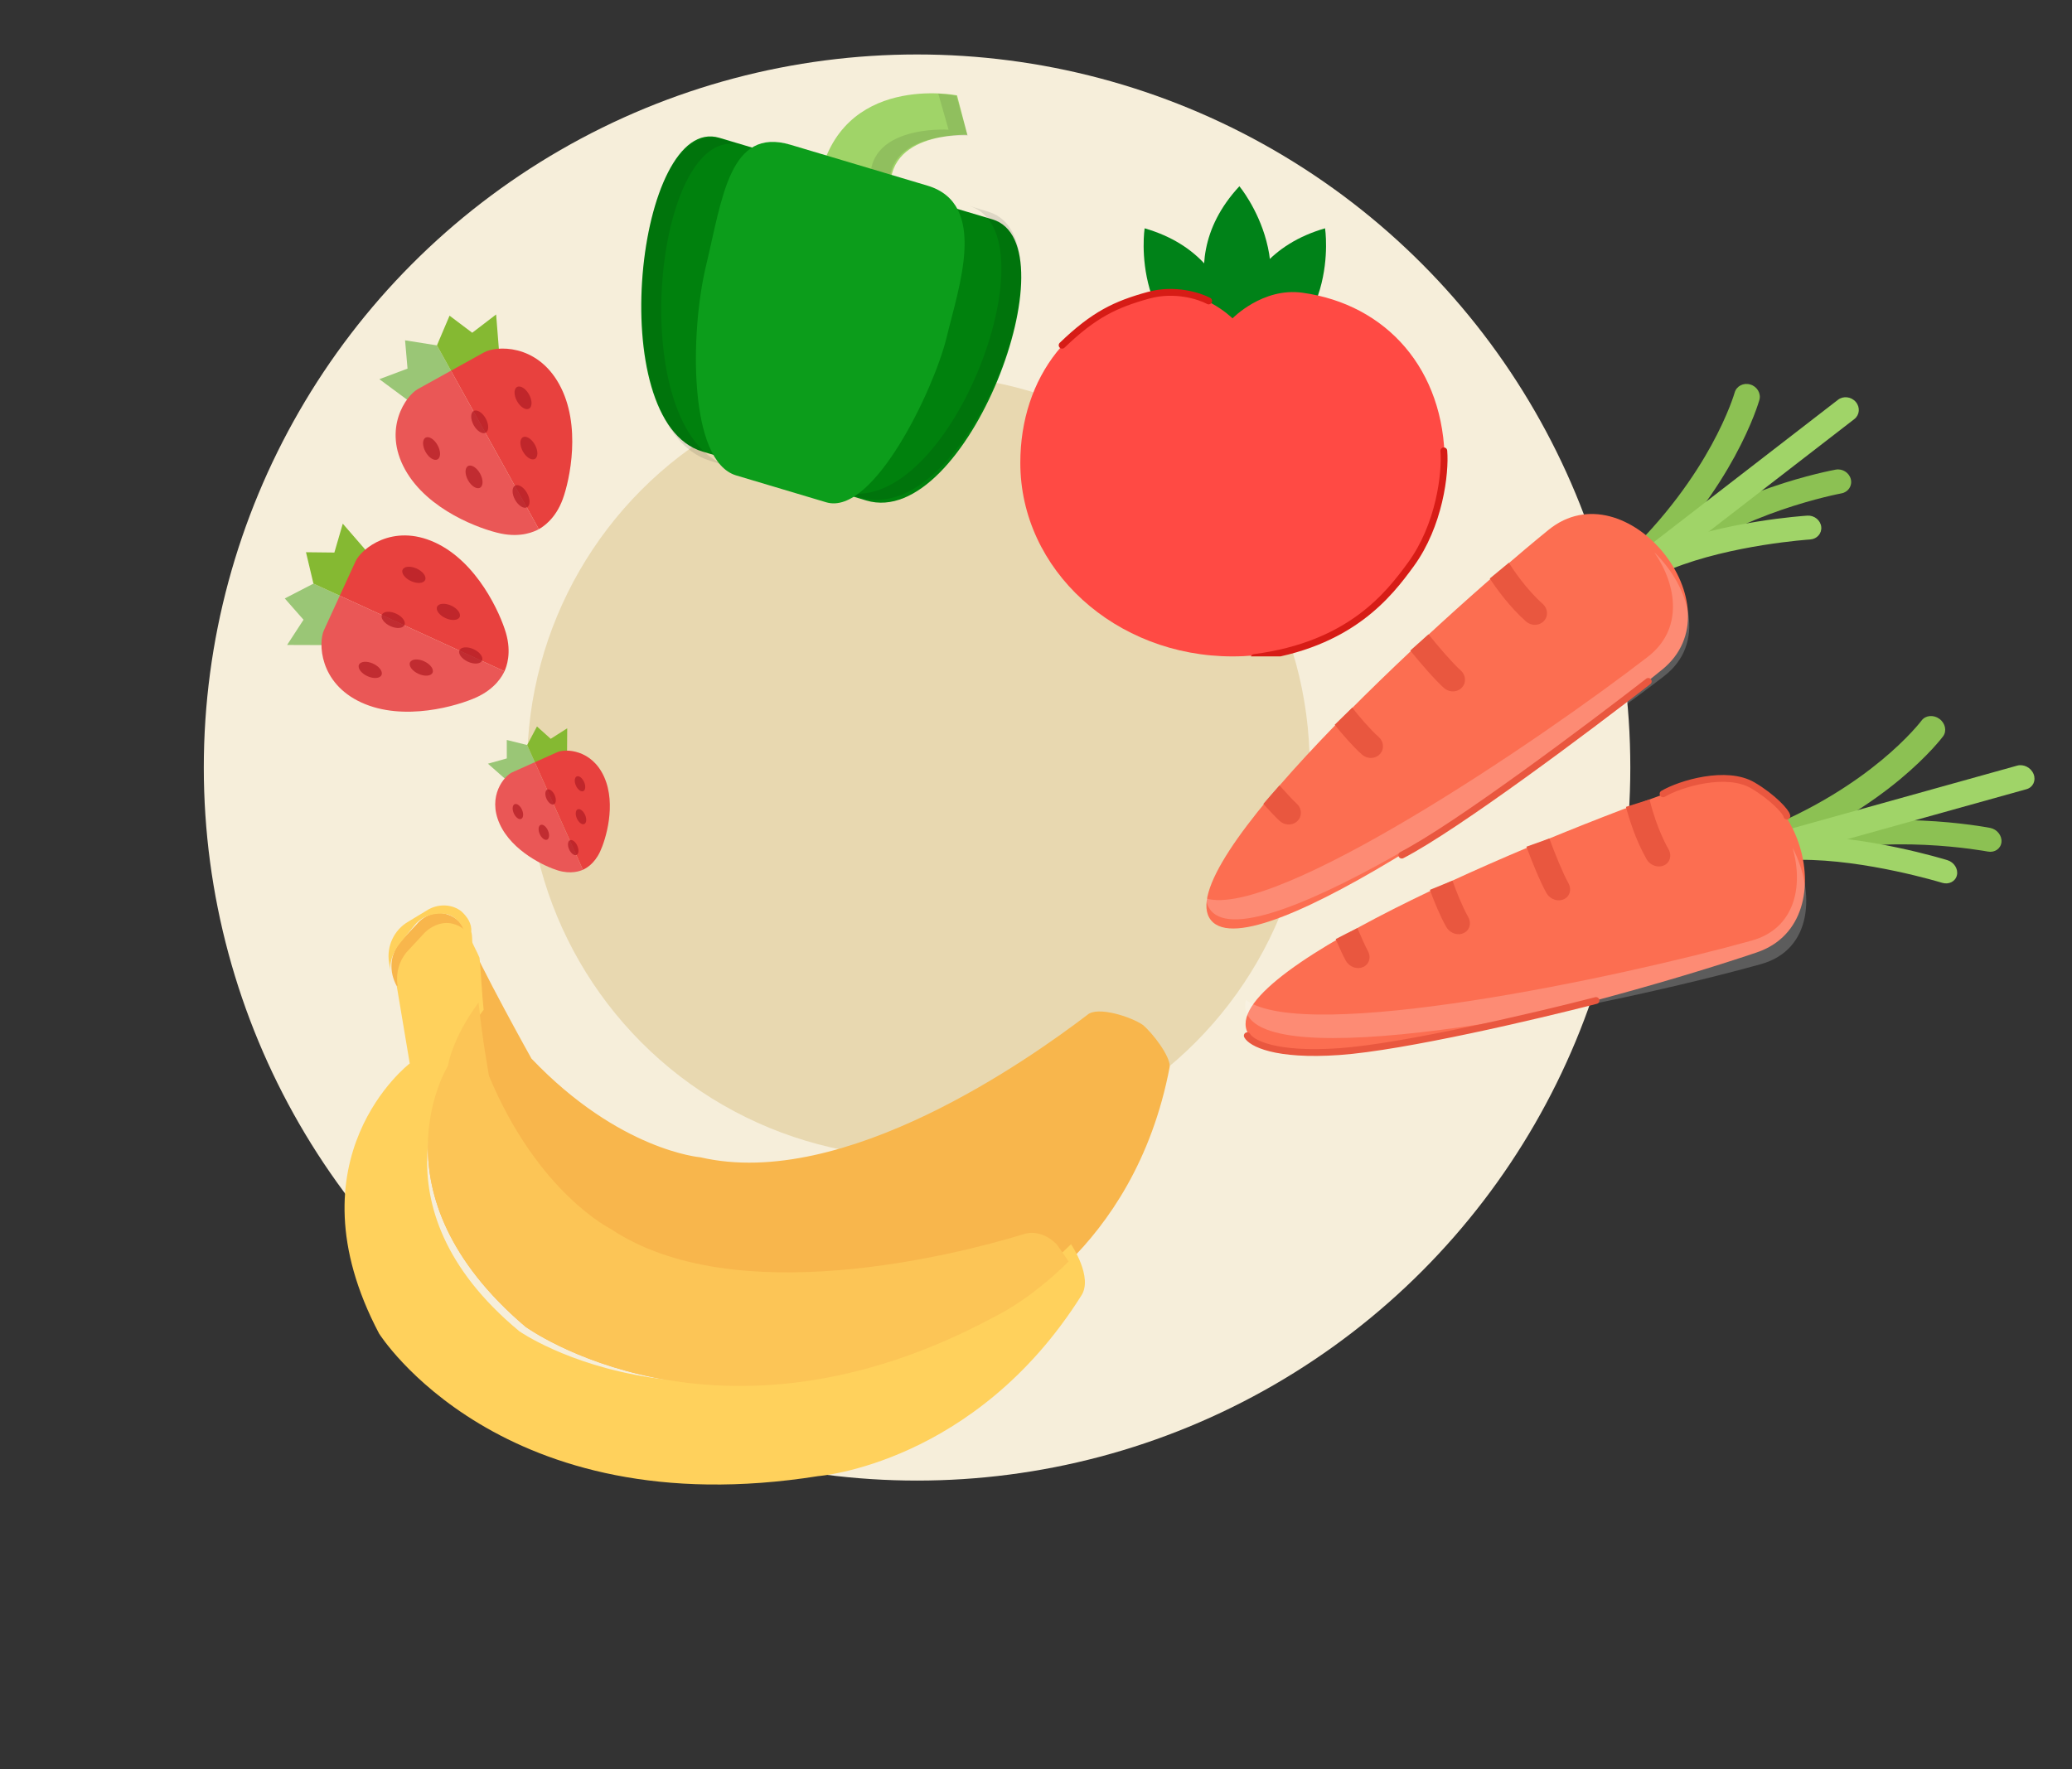 <svg width="912" height="779" viewBox="0 0 912 779" fill="none" xmlns="http://www.w3.org/2000/svg">
<rect x="0" y="0" width="912" height="779" fill="#333333" stroke="none"/>
<circle cx="403.646" cy="337.921" r="313.942" fill="#F6EEDA"/>
<circle cx="404.244" cy="337.323" r="172.22" fill="#E8D8B0"/>
<g clip-path="url(#clip0_345_100)">
<path d="M544.61 165.537C544.61 165.537 552.255 114.54 503.813 100.516C503.819 100.516 496.168 150.235 544.61 165.537Z" fill="#008218"/>
<path d="M542.434 165.537C542.434 165.537 534.786 114.54 583.231 100.516C583.225 100.516 590.879 150.235 542.434 165.537Z" fill="#008218"/>
<path d="M544.042 158.737C544.042 158.737 511.224 118.968 545.525 82C545.525 82 577.69 120.678 544.042 158.737Z" fill="#008218"/>
<path d="M635.899 203.807C635.899 250.858 594.08 289 542.497 289C490.908 289 449.098 250.858 449.098 203.807C449.098 166.211 471.66 136.124 509.764 129.155C528.125 125.799 542.497 140.167 542.497 140.167C542.497 140.167 555.733 126.439 573.284 128.877C610.236 134.008 635.899 162.635 635.899 203.807Z" fill="#FF4A44"/>
<path d="M635.5 198.5C636.333 208.333 633.571 231.298 621 248.5C611.5 261.5 594.5 284 552 289.5" stroke="#D71C16" stroke-width="3" stroke-linecap="round" stroke-linejoin="round"/>
<path d="M532 132.5C528 130.333 517.1 126.8 505.5 130C491 134 481.5 138.5 467.5 152" stroke="#D71C16" stroke-width="3" stroke-linecap="round" stroke-linejoin="round"/>
</g>
<path d="M421.243 41.983C421.243 41.983 369.93 31.817 360.449 79.762C354.766 108.509 398.359 115.248 392.671 88.449C386.146 57.724 425.771 59.384 425.771 59.384L421.243 41.983Z" fill="#A0D468"/>
<g opacity="0.1">
<path d="M425.956 59.738L420.934 42.218C420.934 42.218 417.819 41.544 412.969 41.196L417.522 57.097C417.522 57.097 376.602 54.399 383.958 85.297C386.898 97.671 378.976 102.698 370.06 101.752C381.324 107.782 396.257 104.214 392.385 87.936C385.034 57.039 425.956 59.738 425.956 59.738Z" fill="black"/>
</g>
<path d="M309.223 198.819L344.397 209.329L381.319 220.362C425.311 233.507 472.802 107.335 436.818 96.583L316.658 60.678C280.542 49.887 265.096 185.634 309.223 198.819Z" fill="#00810D"/>
<g opacity="0.1">
<path d="M326.458 63.971L317.843 61.319C279.009 49.364 265.082 188.248 312.53 202.855L321.144 205.507C273.696 190.9 287.624 52.017 326.458 63.971Z" fill="black"/>
</g>
<g opacity="0.1">
<path d="M426.615 90.642L435.227 93.293C474.058 105.247 425.681 233.525 378.232 218.918L369.62 216.267C417.063 230.872 465.446 102.596 426.615 90.642Z" fill="black"/>
</g>
<path d="M408.207 81.73L347.977 63.744C321.117 55.725 317.941 87.126 310.77 116.953C303.599 146.778 303.141 203.073 324.03 209.311L363.643 221.141C384.533 227.379 411.281 170.893 416.652 148.555C422.023 126.213 435.069 89.754 408.207 81.73Z" fill="#0C9D1B"/>
<path d="M716.581 256.276C715.306 256.119 714.059 255.549 713.08 254.572C710.877 252.372 710.867 248.944 713.055 246.919C733.727 227.803 746.336 208.688 753.28 196.019C760.826 182.269 763.5 172.921 763.524 172.829C764.32 169.977 767.41 168.39 770.407 169.287C773.414 170.181 775.203 173.215 774.407 176.067C774.288 176.478 771.492 186.368 763.491 201.049C756.166 214.471 742.862 234.707 721.042 254.885C719.829 256.017 718.177 256.471 716.581 256.276Z" fill="#8CC153"/>
<path d="M732.976 250.515C731.634 250.351 730.332 249.722 729.347 248.652C727.288 246.399 727.441 243.042 729.696 241.162C760.213 215.674 806.072 207.118 808.006 206.765C810.986 206.224 813.958 208.127 814.655 211.014C815.352 213.897 813.5 216.679 810.521 217.216C809.939 217.324 765.471 225.681 737.165 249.321C735.984 250.31 734.455 250.696 732.976 250.515Z" fill="#8CC153"/>
<path d="M693.336 277.415C691.913 277.24 690.543 276.546 689.543 275.374C687.561 273.027 687.853 269.654 690.196 267.84L809.002 176.014C811.354 174.2 814.866 174.632 816.849 176.979C818.832 179.326 818.539 182.699 816.197 184.509L697.39 276.339C696.219 277.244 694.751 277.589 693.336 277.415Z" fill="#A0D468"/>
<path d="M732.954 250.835C731.053 250.604 729.283 249.439 728.415 247.634C727.128 244.955 728.318 241.878 731.069 240.764C759.176 229.425 794.07 227.12 795.536 227.024C798.563 226.836 801.294 229.03 801.626 231.928C801.958 234.823 799.776 237.328 796.748 237.516C796.412 237.541 762.165 239.817 735.745 250.476C734.842 250.841 733.888 250.949 732.954 250.835Z" fill="#A0D468"/>
<path d="M533.024 405.148C514.266 382.071 630.636 274.705 681.623 233.263C715.612 205.635 765.627 267.169 731.638 294.797C680.66 336.232 551.783 428.216 533.024 405.148Z" fill="#FC6E51"/>
<g opacity="0.2">
<path d="M725.308 289.16C677.637 326.001 561.567 404.559 530.89 395.576C531.078 397.665 531.767 399.476 533.019 400.954C552.535 423.998 681.561 337.006 732.496 297.65C751.047 283.315 743.937 258.474 728.137 243.155C738.42 258.084 740.726 277.249 725.308 289.16Z" fill="white"/>
</g>
<path d="M620.738 286.429C625.1 291.841 631.634 299.401 635.593 302.917L635.594 302.909C636.464 303.678 637.56 304.208 638.796 304.36C641.861 304.737 644.546 302.661 644.801 299.719C644.953 297.962 644.202 296.3 642.92 295.165L642.928 295.162C639.365 292.002 632.674 284.179 628.76 279.276C626.099 281.63 623.42 284.019 620.738 286.429Z" fill="#E9573F"/>
<path d="M655.73 254.7C658.622 259.086 664.423 267.179 671.675 273.613L671.676 273.605C672.546 274.375 673.651 274.906 674.879 275.057C677.946 275.434 680.641 273.358 680.896 270.414C681.049 268.656 680.288 266.992 679.006 265.855L679.014 265.853C671.869 259.515 666.111 250.925 664.115 247.779C661.399 249.994 658.601 252.306 655.73 254.7Z" fill="#E9573F"/>
<path d="M587.471 319.096C590.696 323.138 595.554 328.722 599.491 332.221L599.491 332.213C600.361 332.982 601.458 333.512 602.694 333.664C605.759 334.041 608.446 331.964 608.7 329.022C608.853 327.265 608.101 325.602 606.819 324.467L606.828 324.46C603.095 321.16 597.955 315.138 595.2 311.549C592.591 314.067 590.014 316.583 587.471 319.096Z" fill="#E9573F"/>
<path d="M563.352 361.524L563.353 361.516C564.223 362.286 565.32 362.816 566.557 362.968C569.624 363.346 572.312 361.268 572.567 358.323C572.719 356.565 571.967 354.901 570.684 353.764L570.685 353.756C569.219 352.455 565.829 348.777 563.177 345.789C560.702 348.548 558.337 351.266 556.075 353.933C558.408 356.526 561.512 359.892 563.352 361.524Z" fill="#E9573F"/>
<path d="M725.5 300C699.333 320.333 641 364.1 617 376.5" stroke="#E9573F" stroke-width="3" stroke-linecap="round" stroke-linejoin="round"/>
<path d="M772.357 376.627C771.174 376.017 770.157 375.038 769.534 373.784C768.136 370.959 769.275 367.811 772.072 366.753C798.508 356.774 817.127 343.848 828.099 334.764C840.016 324.909 845.737 317.311 845.792 317.235C847.518 314.91 851.044 314.583 853.649 316.503C856.263 318.423 856.981 321.861 855.255 324.186C855.002 324.52 848.981 332.571 836.311 343.114C824.717 352.749 805.048 366.449 777.145 376.982C775.591 377.578 773.838 377.39 772.357 376.627Z" fill="#8CC153"/>
<path d="M789.517 377.123C788.284 376.488 787.245 375.446 786.655 374.117C785.428 371.324 786.688 368.328 789.474 367.435C827.195 355.312 874.011 364.131 875.983 364.51C879.02 365.097 881.239 367.902 880.95 370.778C880.662 373.651 877.963 375.509 874.928 374.919C874.334 374.807 828.917 366.31 793.93 377.554C792.47 378.025 790.875 377.823 789.517 377.123Z" fill="#8CC153"/>
<path d="M742.703 387.403C741.389 386.725 740.299 385.593 739.725 384.16C738.593 381.297 739.995 378.327 742.856 377.526L887.861 337.089C890.73 336.292 893.972 337.967 895.104 340.83C896.235 343.692 894.833 346.662 891.974 347.459L746.967 387.9C745.538 388.299 744.009 388.078 742.703 387.403Z" fill="#A0D468"/>
<path d="M789.475 377.878C787.736 376.986 786.434 375.293 786.207 373.342C785.869 370.447 788.029 368.079 791.027 368.055C821.642 367.843 855.731 378.27 857.163 378.708C860.117 379.624 861.994 382.596 861.346 385.348C860.7 388.096 857.783 389.588 854.828 388.673C854.499 388.575 821.037 378.353 792.259 378.553C791.276 378.561 790.329 378.317 789.475 377.878Z" fill="#A0D468"/>
<path d="M548.69 453.565C539.145 425.4 685.626 365.293 747.855 344.206C789.339 330.147 814.788 405.249 773.304 419.308C711.086 440.391 558.239 481.722 548.69 453.565Z" fill="#FC6E51"/>
<g opacity="0.2">
<path d="M771.01 414.116C712.862 430.333 574.98 459.661 548.412 440.299C547.901 442.271 547.963 444.173 548.678 445.976C559.827 474.09 712.987 441.794 775.115 424.473C797.742 418.164 799.141 392.931 789.007 373.212C793.956 390.565 789.814 408.875 771.01 414.116Z" fill="white"/>
</g>
<path d="M671.859 372.774C674.265 379.299 678.051 388.574 680.699 393.223L680.702 393.216C681.285 394.234 682.166 395.117 683.306 395.706C686.134 397.166 689.411 396.252 690.634 393.662C691.364 392.116 691.192 390.327 690.333 388.824L690.343 388.824C687.958 384.644 684.108 375.072 681.965 369.175C678.618 370.353 675.243 371.554 671.859 372.774Z" fill="#E9573F"/>
<path d="M715.671 355.242C717.003 360.297 719.907 369.795 724.761 378.307L724.764 378.3C725.348 379.32 726.237 380.207 727.37 380.792C730.201 382.255 733.489 381.343 734.713 378.751C735.444 377.203 735.264 375.408 734.405 373.904L734.414 373.904C729.631 365.518 726.933 355.583 726.054 351.985C722.7 353.016 719.235 354.105 715.671 355.242Z" fill="#E9573F"/>
<path d="M629.362 391.781C631.128 396.642 633.955 403.506 636.588 408.131L636.591 408.124C637.174 409.143 638.055 410.026 639.196 410.615C642.025 412.077 645.304 411.162 646.527 408.571C647.257 407.025 647.085 405.234 646.226 403.731L646.237 403.728C643.735 399.358 640.781 391.993 639.318 387.715C635.967 389.061 632.648 390.417 629.362 391.781Z" fill="#E9573F"/>
<path d="M592.4 423.039L592.403 423.032C592.987 424.052 593.869 424.935 595.01 425.525C597.843 426.988 601.125 426.072 602.349 423.479C603.08 421.931 602.907 420.139 602.048 418.634L602.051 418.627C601.07 416.904 599.023 412.313 597.459 408.62C594.155 410.234 590.972 411.852 587.905 413.46C589.293 416.676 591.168 420.879 592.4 423.039Z" fill="#E9573F"/>
<path d="M732 349.5C739.667 345 759.9 338.971 771.5 345.771C780.421 351 786.333 357.604 786.5 359.27" stroke="#E9573F" stroke-width="3" stroke-linecap="round" stroke-linejoin="round"/>
<path d="M503.012 451.235C497.894 447.678 483.041 442.868 478.654 446.786C453.677 465.821 371.687 524.26 308.304 509.536C308.304 509.536 272.641 506.693 233.917 466.059C233.917 466.059 211.387 425.762 204.849 409.885C203.375 406.47 200.701 403.883 197.241 402.727C192.352 400.786 186.721 402.903 183.35 407.007L176.192 414.615C171.435 420.563 171.153 427.852 174.7 434.269L197.142 469.306C197.142 469.306 162.261 525.337 231.238 584.081C231.238 584.081 315.438 645.606 437.575 579.818C437.575 579.818 499.239 552.276 514.855 469.654C515.182 464.994 507.116 454.606 503.012 451.235Z" fill="#F8B64C"/>
<path d="M360.166 649.893C360.166 649.893 429.119 644.665 475.885 570.518C481.352 562.377 471.413 547.794 471.413 547.794C453.298 565.661 437.421 573.341 437.421 573.341C311.44 644.394 228.575 586.11 228.575 586.11C160.991 530.045 198.24 472.911 198.24 472.911C198.24 472.911 200.302 461.122 212.876 444.553C212.006 436.543 211.758 428.098 211.062 421.691C209.696 418.339 208.106 416.005 207.534 413.82C206.168 410.468 203.559 407.987 200.104 406.96C195.234 405.202 189.47 407.518 185.916 411.732L179.033 419.142C175.48 423.356 174.361 428.449 174.884 433.255C174.884 433.255 175.281 433.839 174.66 434.274L180.349 468.212C180.349 468.212 126.031 509.728 166.854 587.133C166.853 587.132 220.199 672.138 360.166 649.893Z" fill="#FFD15C"/>
<path d="M172.125 428.994C170.995 424.675 172.714 419.212 176.228 415.048L182.64 407.15C186.153 402.985 191.633 401.703 196.669 402.434C200.084 403.449 202.664 405.9 204.015 409.213C204.58 411.372 206.545 414.254 207.503 416.99C207.946 414.977 207.995 412.387 207.43 410.228C207.701 406.631 205.736 403.75 203.156 401.298C199.176 398.124 193.525 397.823 188.832 400.257L179.84 405.704C173.304 409.429 170.135 416.759 171.216 423.668L172.125 428.994Z" fill="#FFD15C"/>
<path d="M197.143 469.307C197.143 469.307 198.767 457.543 210.638 441.358C212.332 457.923 215.226 473.659 215.226 473.659C236.731 525.306 268.97 541.158 268.97 541.158C323.201 577.282 420.527 552.584 450.525 543.38C455.555 541.677 461.46 543.804 465.378 548.19L470.355 555.392C453.039 572.68 437.577 579.819 437.577 579.819C315.44 645.607 231.24 584.083 231.24 584.083C162.264 525.338 197.143 469.307 197.143 469.307Z" fill="#FCC556"/>
<path d="M702.5 440.5C676.667 447.167 617.9 461 589.5 463C561.1 465 550.667 459.167 549 456" stroke="#E9573F" stroke-width="3" stroke-linecap="round" stroke-linejoin="round"/>
<path d="M179.196 175.997L166.978 166.942L179.379 162.287L178.292 149.84L192.321 152.06L198.68 163.531L179.196 175.997Z" fill="#9AC676"/>
<path d="M219.576 153.611L218.372 138.452L207.852 146.503L197.873 138.986L192.321 152.06L198.68 163.53L219.576 153.611Z" fill="#85B932"/>
<path d="M198.505 163.215C198.505 163.215 198.864 163.016 195.681 164.782C191.764 166.954 186.761 169.726 183.905 171.309C178.723 174.179 168.317 188.724 178.303 206.737C188.291 224.751 211.756 233.081 220.386 234.894C229.445 236.797 235.292 234.018 237.177 232.974L198.505 163.215Z" fill="#EA5756"/>
<path d="M198.505 163.215C198.505 163.215 198.146 163.414 201.333 161.649C205.247 159.478 210.249 156.706 213.105 155.121C218.285 152.25 236.134 151.129 246.12 169.143C256.105 187.156 250.735 211.474 247.7 219.751C244.514 228.442 239.061 231.928 237.178 232.973L198.505 163.215Z" fill="#E8413E"/>
<g opacity="0.75">
<path d="M192.602 196.002C194.061 198.635 194.059 201.428 192.596 202.239C191.134 203.05 188.764 201.572 187.305 198.939C185.844 196.306 185.847 193.513 187.311 192.703C188.772 191.891 191.143 193.369 192.602 196.002Z" fill="#B31E24"/>
<path d="M211.302 208.492C212.761 211.126 212.76 213.918 211.296 214.728C209.833 215.539 207.462 214.062 206.003 211.429C204.545 208.795 204.545 206.003 206.009 205.193C207.473 204.381 209.843 205.859 211.302 208.492Z" fill="#B31E24"/>
<path d="M213.795 184.254C215.253 186.887 215.252 189.679 213.789 190.49C212.325 191.301 209.957 189.824 208.496 187.19C207.037 184.557 207.038 181.764 208.502 180.953C209.966 180.142 212.336 181.62 213.795 184.254Z" fill="#B31E24"/>
<path d="M232.869 173.68C234.328 176.312 234.327 179.105 232.863 179.916C231.399 180.728 229.031 179.251 227.57 176.618C226.111 173.984 226.112 171.192 227.578 170.381C229.04 169.569 231.41 171.047 232.869 173.68Z" fill="#B31E24"/>
<path d="M235.438 195.807C236.897 198.44 236.894 201.232 235.432 202.044C233.969 202.855 231.599 201.377 230.139 198.744C228.681 196.111 228.682 193.319 230.146 192.507C231.61 191.696 233.98 193.173 235.438 195.807Z" fill="#B31E24"/>
<path d="M232.005 217.103C233.464 219.735 233.463 222.528 231.999 223.339C230.538 224.149 228.168 222.673 226.706 220.038C225.247 217.406 225.251 214.613 226.712 213.802C228.176 212.992 230.546 214.468 232.005 217.103Z" fill="#B31E24"/>
</g>
<path d="M141.575 284.014L126.368 283.962L133.598 272.863L125.345 263.482L137.961 256.955L149.88 262.425L141.575 284.014Z" fill="#9AC676"/>
<path d="M160.832 242.051L150.878 230.555L147.175 243.274L134.683 243.134L137.96 256.955L149.88 262.425L160.832 242.051Z" fill="#85B932"/>
<path d="M149.553 262.275C149.553 262.275 149.724 261.902 148.207 265.211C146.339 269.282 143.952 274.479 142.591 277.447C140.118 282.83 140.357 300.713 159.075 309.303C177.796 317.892 201.634 310.694 209.659 307.04C218.084 303.204 221.146 297.5 222.045 295.542L149.553 262.275Z" fill="#EA5756"/>
<path d="M149.553 262.275C149.553 262.275 149.382 262.648 150.902 259.338C152.768 255.27 155.154 250.072 156.515 247.103C158.986 241.721 172.698 230.239 191.417 238.83C210.136 247.42 220.223 270.19 222.684 278.655C225.269 287.543 222.943 293.584 222.045 295.541L149.553 262.275Z" fill="#E8413E"/>
<g opacity="0.75">
<path d="M164.229 292.181C166.965 293.438 168.619 295.688 167.921 297.209C167.225 298.728 164.44 298.943 161.704 297.686C158.966 296.432 157.314 294.18 158.013 292.66C158.709 291.14 161.494 290.926 164.229 292.181Z" fill="#B31E24"/>
<path d="M186.695 291.159C189.43 292.416 191.085 294.665 190.386 296.185C189.687 297.706 186.903 297.921 184.167 296.665C181.431 295.408 179.777 293.159 180.476 291.639C181.174 290.117 183.959 289.903 186.695 291.159Z" fill="#B31E24"/>
<path d="M174.337 270.16C177.072 271.416 178.726 273.666 178.028 275.186C177.33 276.707 174.547 276.921 171.809 275.665C169.073 274.409 167.419 272.159 168.117 270.638C168.816 269.118 171.601 268.903 174.337 270.16Z" fill="#B31E24"/>
<path d="M183.432 250.338C186.168 251.593 187.822 253.843 187.124 255.364C186.426 256.885 183.643 257.099 180.905 255.844C178.17 254.588 176.515 252.338 177.216 250.816C177.912 249.295 180.697 249.081 183.432 250.338Z" fill="#B31E24"/>
<path d="M198.616 266.637C201.352 267.893 203.004 270.144 202.308 271.664C201.61 273.184 198.825 273.399 196.089 272.143C193.354 270.887 191.699 268.638 192.398 267.116C193.096 265.595 195.88 265.38 198.616 266.637Z" fill="#B31E24"/>
<path d="M208.472 285.824C211.208 287.08 212.862 289.329 212.164 290.851C211.467 292.369 208.683 292.584 205.945 291.329C203.209 290.074 201.557 287.822 202.253 286.303C202.952 284.782 205.736 284.567 208.472 285.824Z" fill="#B31E24"/>
</g>
<path d="M222.187 342.787L214.776 336.239L223.071 333.915L223.061 325.79L232.026 328.011L235.506 335.798L222.187 342.787Z" fill="#9AC676"/>
<path d="M249.597 330.537L249.663 320.649L242.398 325.278L236.352 319.851L232.026 328.012L235.506 335.798L249.597 330.537Z" fill="#85B932"/>
<path d="M235.41 335.583C235.41 335.583 235.654 335.474 233.493 336.44C230.834 337.629 227.438 339.146 225.499 340.012C221.982 341.583 214.428 350.425 219.893 362.653C225.359 374.881 240.097 381.587 245.587 383.243C251.35 384.982 255.293 383.507 256.573 382.936L235.41 335.583Z" fill="#EA5756"/>
<path d="M235.41 335.583C235.41 335.583 235.167 335.692 237.329 334.726C239.986 333.538 243.382 332.021 245.321 331.154C248.837 329.583 260.464 329.852 265.928 342.08C271.392 354.308 266.556 369.763 264.128 374.956C261.579 380.41 257.851 382.364 256.573 382.936L235.41 335.583Z" fill="#E8413E"/>
<g opacity="0.75">
<path d="M229.756 356.495C230.554 358.283 230.398 360.092 229.404 360.536C228.412 360.98 226.959 359.89 226.161 358.102C225.361 356.315 225.519 354.506 226.512 354.062C227.504 353.618 228.958 354.708 229.756 356.495Z" fill="#B31E24"/>
<path d="M241.174 365.631C241.973 367.418 241.816 369.227 240.823 369.671C239.829 370.114 238.376 369.025 237.578 367.238C236.78 365.45 236.936 363.641 237.929 363.198C238.923 362.754 240.376 363.843 241.174 365.631Z" fill="#B31E24"/>
<path d="M244.142 350.066C244.94 351.854 244.784 353.663 243.79 354.106C242.797 354.55 241.345 353.461 240.545 351.673C239.747 349.885 239.903 348.076 240.897 347.632C241.891 347.189 243.344 348.279 244.142 350.066Z" fill="#B31E24"/>
<path d="M257.09 344.28C257.888 346.066 257.732 347.876 256.738 348.32C255.744 348.764 254.293 347.675 253.493 345.887C252.694 344.1 252.851 342.291 253.846 341.847C254.838 341.402 256.291 342.492 257.09 344.28Z" fill="#B31E24"/>
<path d="M257.52 358.758C258.318 360.546 258.16 362.354 257.168 362.799C256.175 363.242 254.722 362.152 253.923 360.366C253.125 358.578 253.281 356.769 254.275 356.325C255.269 355.881 256.722 356.971 257.52 358.758Z" fill="#B31E24"/>
<path d="M254.107 372.364C254.905 374.151 254.749 375.96 253.755 376.404C252.764 376.848 251.31 375.759 250.51 373.971C249.712 372.184 249.87 370.375 250.862 369.931C251.856 369.487 253.309 370.576 254.107 372.364Z" fill="#B31E24"/>
</g>
<defs>
<clipPath id="clip0_345_100">
<rect width="207" height="207" fill="white" transform="translate(439 82)"/>
</clipPath>
</defs>
</svg>
